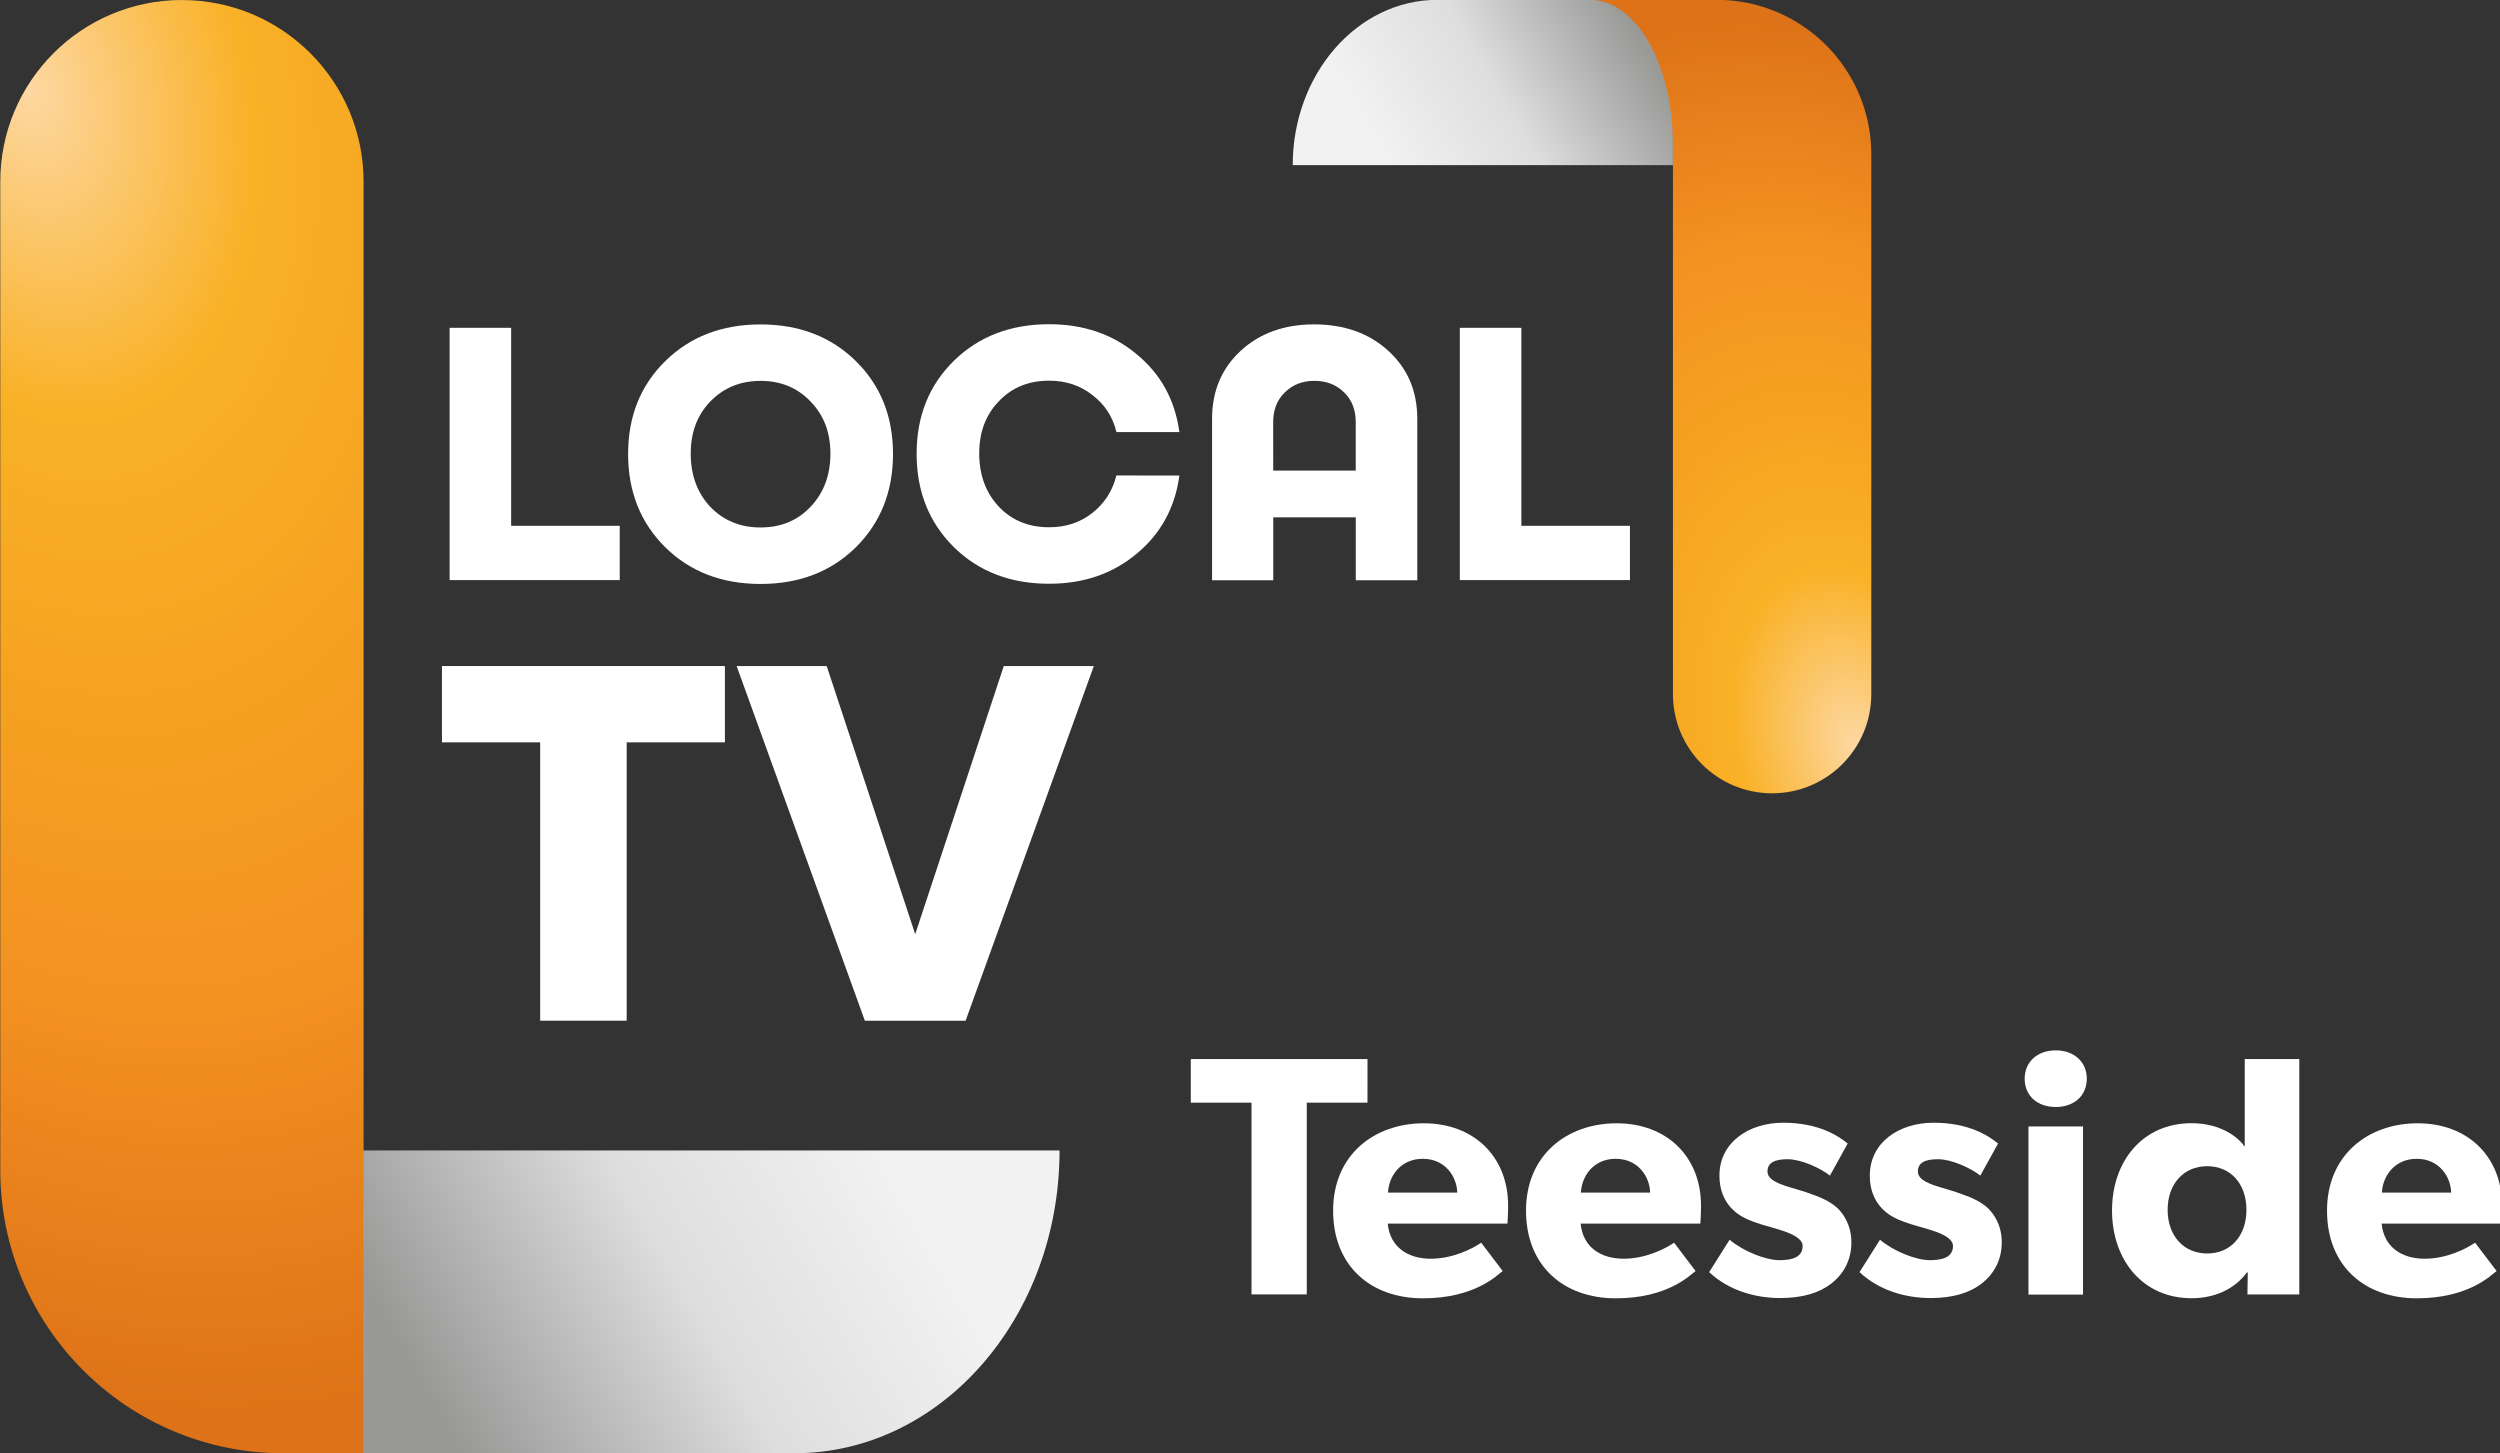 <svg width="1376.2" height="800" version="1.1" viewBox="0 0 364.13 211.67" xmlns="http://www.w3.org/2000/svg" xmlns:xlink="http://www.w3.org/1999/xlink">
 <rect x="0" y="0" width="364.13" height="211.67" fill="#333333" stroke="none"/>
 <defs>
  <linearGradient id="linearGradient947">
   <stop stop-color="#fdd8a2" offset="0"/>
   <stop stop-color="#f9b126" offset=".245"/>
   <stop stop-color="#f6a321" offset=".45"/>
   <stop stop-color="#f39121" offset=".7"/>
   <stop stop-color="#dd7218" offset="1"/>
  </linearGradient>
  <linearGradient id="linearGradient935">
   <stop stop-color="#999998" offset="0"/>
   <stop stop-color="#999998" offset=".145"/>
   <stop stop-color="#dedede" offset=".6"/>
   <stop stop-color="#f2f2f2" offset="1"/>
  </linearGradient>
  <radialGradient id="radialGradient949-0-7" cx="-7.67" cy="272.33" r="170" gradientTransform="matrix(.3 1.121 -.731 .196 1294.4 53.469)" gradientUnits="userSpaceOnUse" xlink:href="#linearGradient947"/>
  <radialGradient id="radialGradient949-6-4-8" cx="-7.67" cy="272.33" r="170" gradientTransform="matrix(.361 1.346 -.877 .235 538.88 -135.09)" gradientUnits="userSpaceOnUse" xlink:href="#linearGradient947"/>
  <linearGradient id="linearGradient1772" x1="231.92" x2="577.27" y1="882.1" y2="682.71" gradientTransform="matrix(.22 0 0 .22 1090.6 102.51)" gradientUnits="userSpaceOnUse" xlink:href="#linearGradient935"/>
  <linearGradient id="linearGradient1774" x1="231.92" x2="577.27" y1="882.1" y2="682.71" gradientTransform="matrix(.265 0 0 .265 294.31 -76.241)" gradientUnits="userSpaceOnUse" xlink:href="#linearGradient935"/>
 </defs>
 <g transform="translate(-1088.8 -85.333)">
  <g transform="matrix(-.455 0 0 -.455 1494.3 156.81)">
   <path d="m355.68 104.23v52.917h75.406c25.572 0 46.302-23.692 46.302-52.917z" fill="url(#linearGradient1774)" stop-color="#000000" stroke-width=".087" style="paint-order:stroke fill markers"/>
   <path d="m323.93-96.851c-17.535 0-31.75 14.215-31.75 31.75v172.77c0 27.325 22.152 49.477 49.477 49.477h40.481c-14.613 2e-5 -26.458-20.73-26.458-46.302v-175.95c0-17.535-14.215-31.75-31.75-31.75z" fill="url(#radialGradient949-6-4-8)" stop-color="#000000" stroke-width=".194" style="paint-order:stroke fill markers"/>
  </g>
  <g transform="matrix(4.981 0 0 4.981 -3241 -402.28)" fill="#fff">
   <path d="m884.21 113.27h3.175v1.587h-4.974v-7.377h1.799z" style="white-space:pre"/>
   <path d="m888.72 108.45q1.09-1.069 2.783-1.069t2.783 1.069q1.09 1.069 1.09 2.72t-1.09 2.731q-1.09 1.069-2.783 1.069t-2.783-1.069q-1.09-1.079-1.09-2.731t1.09-2.72zm4.244 1.185q-0.572-0.603-1.46-0.603t-1.471 0.603q-0.572 0.593-0.572 1.524 0 0.942 0.572 1.556 0.582 0.603 1.471 0.603t1.46-0.603q0.582-0.614 0.582-1.556 0-0.931-0.582-1.524z" style="white-space:pre"/>
   <path d="m903.75 111.8q-0.19 1.408-1.249 2.286-1.048 0.878-2.561 0.878-1.693 0-2.783-1.069-1.09-1.079-1.09-2.731t1.09-2.72 2.783-1.069q1.513 0 2.561 0.878 1.058 0.868 1.249 2.275h-1.841q-0.159-0.667-0.699-1.079-0.529-0.423-1.27-0.423-0.9 0-1.471 0.603-0.572 0.593-0.572 1.524 0 0.942 0.572 1.556 0.572 0.603 1.471 0.603 0.73 0 1.259-0.413 0.54-0.423 0.709-1.101z" style="white-space:pre"/>
   <path d="m907.69 107.38q1.323 0 2.17 0.773 0.847 0.773 0.847 1.99v4.72h-1.799v-1.841h-2.413v1.841h-1.789v-4.72q0-1.217 0.836-1.99t2.148-0.773zm-1.196 4.276h2.413v-1.418q0-0.54-0.339-0.868-0.339-0.339-0.868-0.339-0.529 0-0.868 0.339-0.339 0.328-0.339 0.868z" style="white-space:pre"/>
   <path d="m913.75 113.27h3.175v1.587h-4.974v-7.377h1.799z" style="white-space:pre"/>
  </g>
  <g transform="matrix(7.003 0 0 7.003 -5022.6 -664.11)" fill="#fff">
   <path d="m887.76 120.87v1.587h-2.043v5.789h-1.799v-5.789h-2.043v-1.587z" style="white-space:pre"/>
   <path d="m893.56 120.87h1.873l-2.667 7.377h-2.095l-2.667-7.377h1.873l1.841 5.577z" style="white-space:pre"/>
  </g>
  <path d="m1115.3 85.333c-14.612 0-26.458 11.846-26.458 26.458v143.98c0 22.771 18.46 41.231 41.231 41.231h33.734c-12.177 0-22.049-17.275-22.049-38.585v-146.62c0-14.613-11.846-26.458-26.458-26.458z" fill="url(#radialGradient949-0-7)" stop-color="#000000" stroke-width=".162" style="paint-order:stroke fill markers"/>
  <path d="m1141.7 252.9v44.097h62.839c21.31 0 38.585-19.744 38.585-44.098z" fill="url(#linearGradient1772)" stop-color="#000000" stroke-width=".073" style="paint-order:stroke fill markers"/>
  <g transform="matrix(4.762 0 0 4.762 -4170.7 -601.48)" fill="#fff">
   <path d="m1146.3 176.62h-5.405v1.335h1.857v5.864h1.69v-5.864h1.857z" style="white-space:pre"/>
   <path d="m1150.6 181.1c0-1.502-1.054-2.515-2.577-2.515-1.523 0-2.775 0.97-2.775 2.671s1.158 2.682 2.744 2.682c1.596 0 2.275-0.71 2.442-0.835l-0.657-0.866c-0.292 0.198-0.876 0.49-1.544 0.49-0.678 0-1.242-0.334-1.315-1.075h3.662s0.021-0.303 0.021-0.553zm-3.673-0.396c0.021-0.49 0.376-1.033 1.064-1.033 0.699 0 1.043 0.563 1.054 1.033z" style="white-space:pre"/>
   <path d="m1156.5 181.1c0-1.502-1.054-2.515-2.577-2.515-1.523 0-2.775 0.97-2.775 2.671s1.158 2.682 2.744 2.682c1.596 0 2.275-0.71 2.442-0.835l-0.657-0.866c-0.292 0.198-0.876 0.49-1.544 0.49-0.678 0-1.242-0.334-1.315-1.075h3.662s0.021-0.303 0.021-0.553zm-3.673-0.396c0.021-0.49 0.376-1.033 1.064-1.033 0.699 0 1.043 0.563 1.054 1.033z" style="white-space:pre"/>
   <path d="m1161.1 182.23c0-0.543-0.251-0.876-0.417-1.043-0.177-0.167-0.438-0.303-0.668-0.386-0.219-0.084-0.376-0.136-0.73-0.24-0.355-0.104-0.751-0.23-0.751-0.501s0.219-0.376 0.616-0.376c0.417 0 1.002 0.271 1.294 0.501l0.543-0.981c-0.292-0.24-0.897-0.636-1.972-0.636s-1.951 0.616-1.951 1.617c0 0.918 0.636 1.242 0.876 1.346s0.532 0.188 0.73 0.24c0.188 0.063 0.939 0.23 0.939 0.563 0 0.334-0.292 0.438-0.71 0.438s-1.106-0.271-1.523-0.626l-0.626 0.991c0.584 0.553 1.398 0.793 2.17 0.793 0.689 0 1.2-0.157 1.575-0.449 0.376-0.303 0.605-0.72 0.605-1.252z" style="white-space:pre"/>
   <path d="m1165.7 182.23c0-0.543-0.25-0.876-0.417-1.043-0.177-0.167-0.438-0.303-0.668-0.386-0.219-0.084-0.376-0.136-0.73-0.24-0.355-0.104-0.751-0.23-0.751-0.501s0.219-0.376 0.616-0.376c0.417 0 1.002 0.271 1.294 0.501l0.542-0.981c-0.292-0.24-0.897-0.636-1.972-0.636s-1.951 0.616-1.951 1.617c0 0.918 0.636 1.242 0.876 1.346s0.532 0.188 0.73 0.24c0.188 0.063 0.939 0.23 0.939 0.563 0 0.334-0.292 0.438-0.71 0.438-0.417 0-1.106-0.271-1.523-0.626l-0.626 0.991c0.584 0.553 1.398 0.793 2.17 0.793 0.689 0 1.2-0.157 1.575-0.449 0.376-0.303 0.605-0.72 0.605-1.252z" style="white-space:pre"/>
   <path d="m1168.3 177.22c0-0.511-0.386-0.866-0.95-0.866-0.563 0-0.95 0.355-0.95 0.866 0 0.522 0.386 0.866 0.95 0.866 0.564 0 0.95-0.344 0.95-0.866zm-0.115 1.461h-1.669v5.144h1.669z" style="white-space:pre"/>
   <path d="m1174.8 176.62h-1.669v2.682c-0.167-0.25-0.689-0.72-1.628-0.72-1.492 0-2.431 1.158-2.431 2.671s0.939 2.682 2.431 2.682c0.689 0 1.304-0.261 1.69-0.783l0.031-0.01-0.01 0.678h1.586zm-1.617 4.612c0 0.793-0.48 1.335-1.2 1.335-0.72 0-1.21-0.543-1.21-1.335s0.49-1.335 1.21-1.335c0.72 0 1.2 0.543 1.2 1.335z" style="white-space:pre"/>
   <path d="m1181 181.1c0-1.502-1.054-2.515-2.577-2.515-1.523 0-2.775 0.97-2.775 2.671s1.158 2.682 2.744 2.682c1.596 0 2.275-0.71 2.442-0.835l-0.657-0.866c-0.292 0.198-0.876 0.49-1.544 0.49-0.678 0-1.242-0.334-1.315-1.075h3.662s0.021-0.303 0.021-0.553zm-3.673-0.396c0.021-0.49 0.376-1.033 1.064-1.033 0.699 0 1.043 0.563 1.054 1.033z" style="white-space:pre"/>
  </g>
 </g>
</svg>
